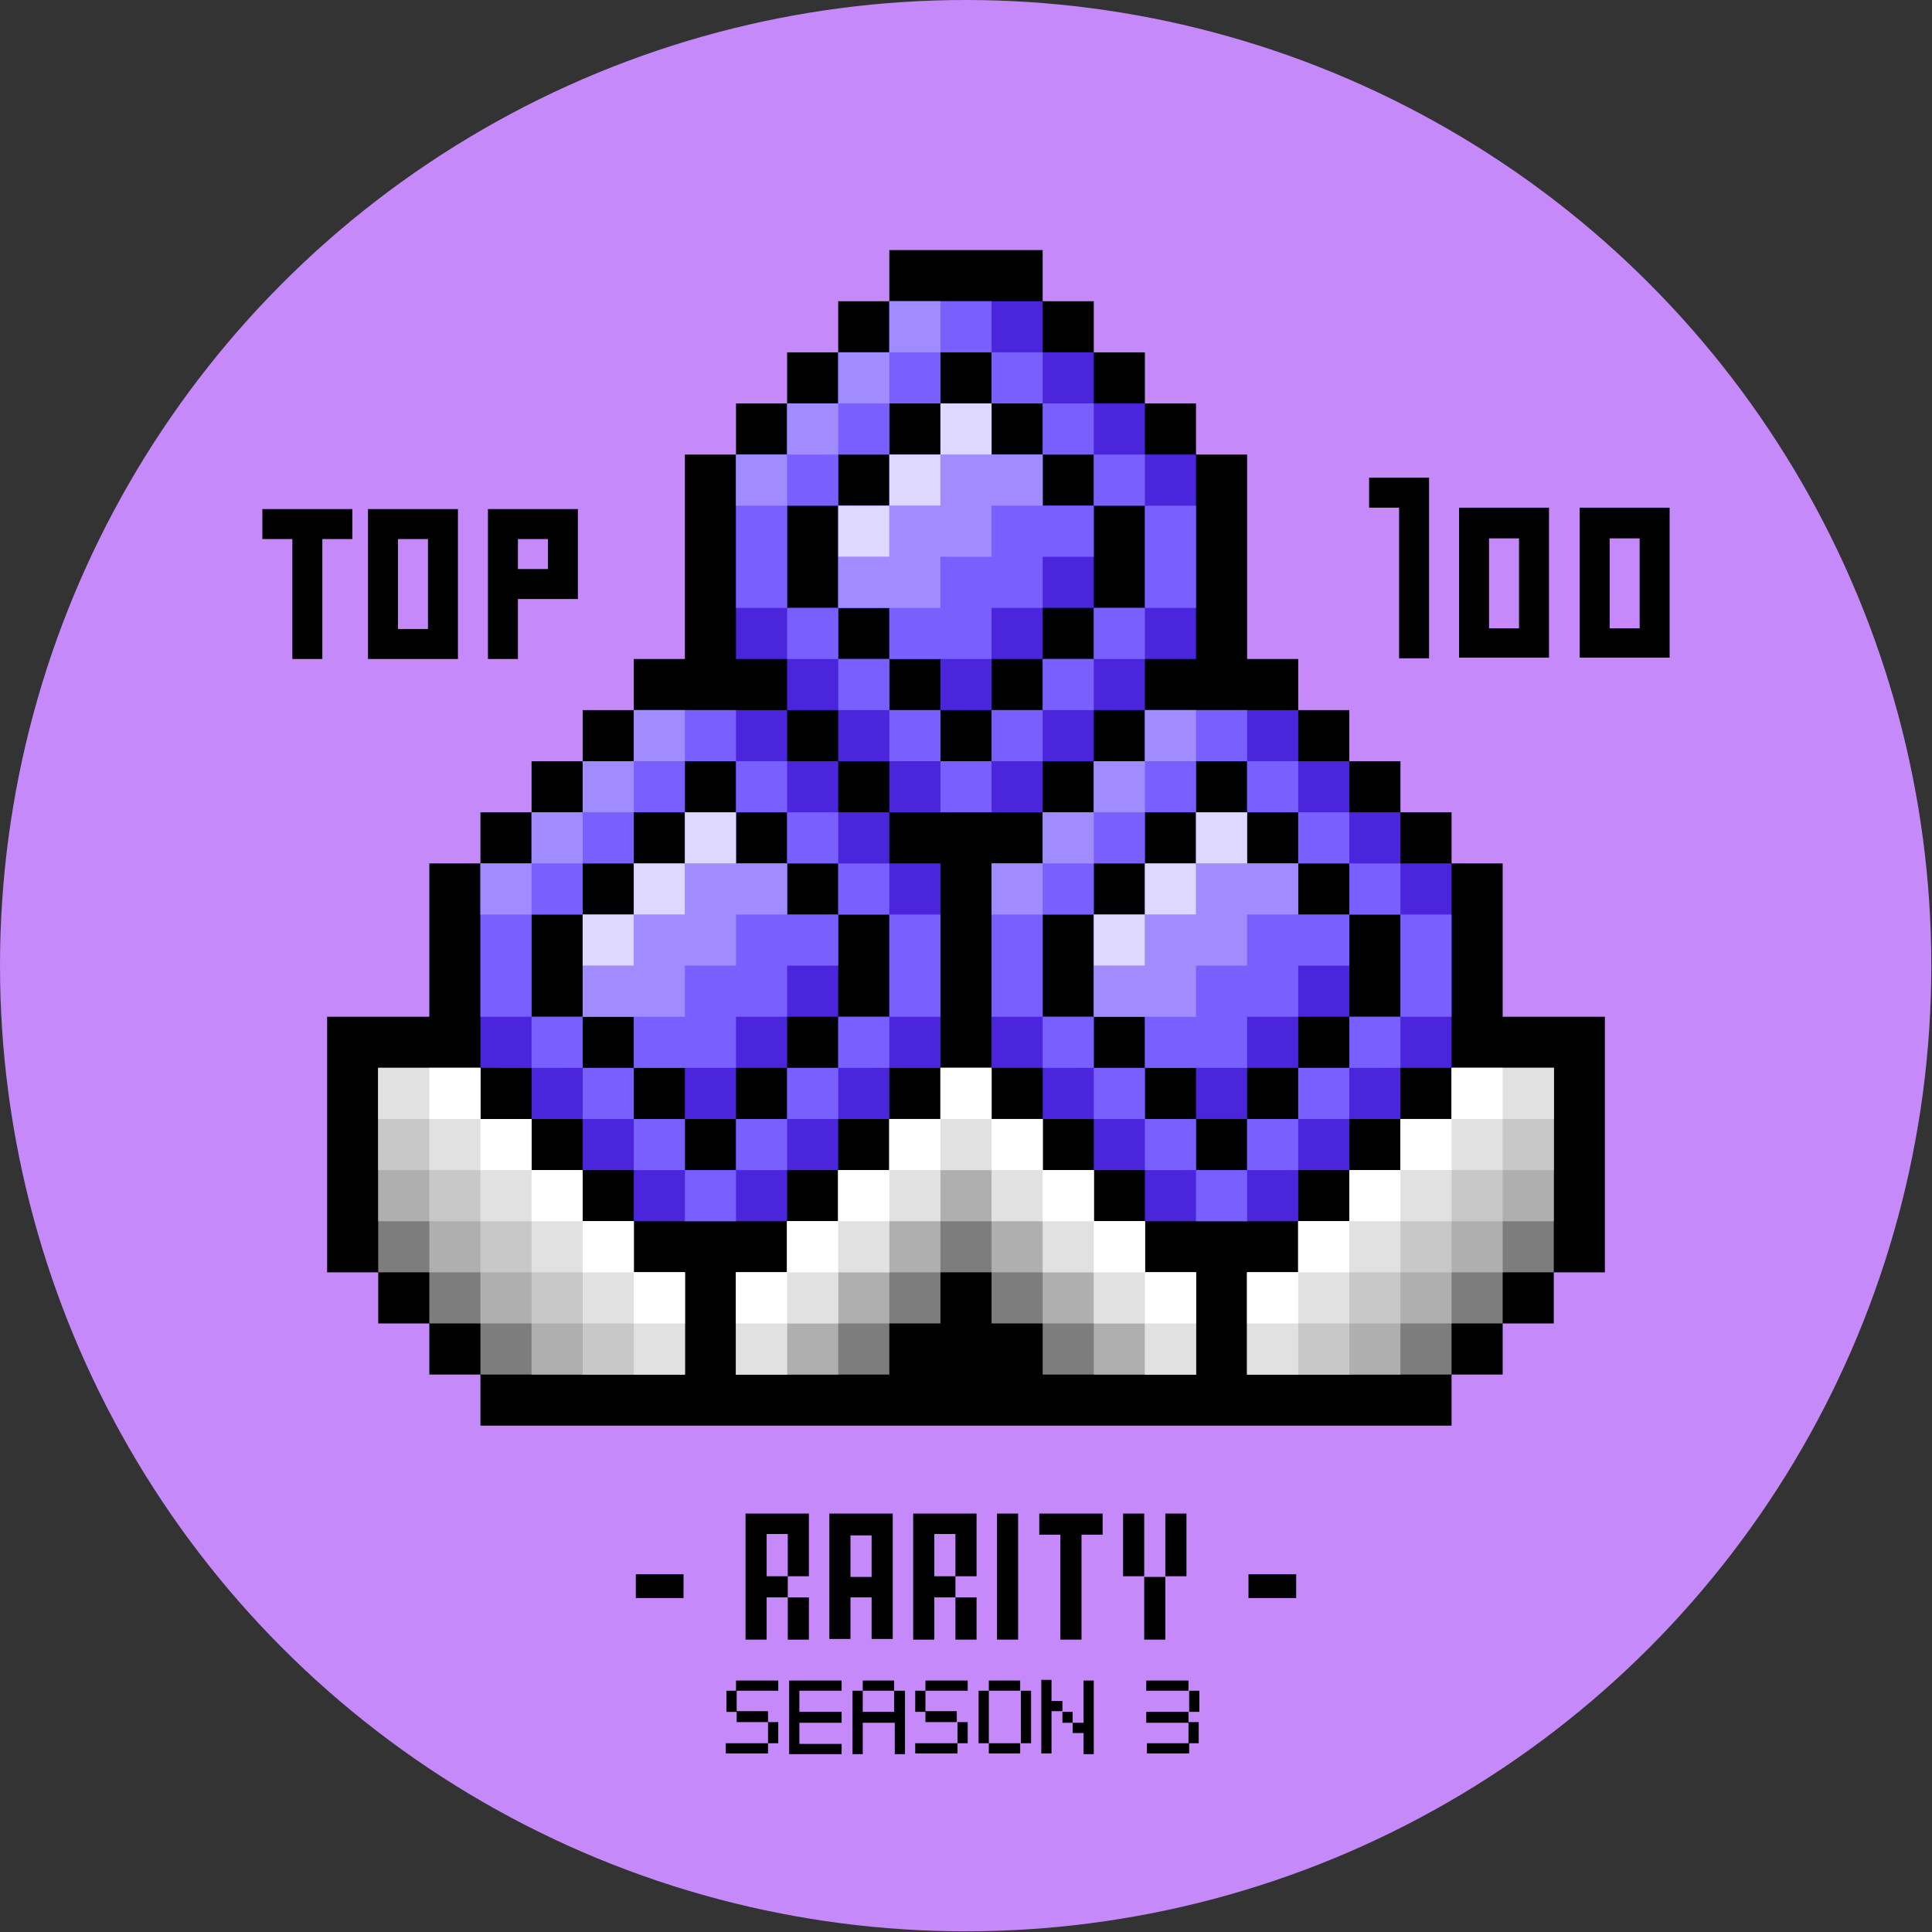 <svg xmlns="http://www.w3.org/2000/svg" xmlns:xlink="http://www.w3.org/1999/xlink" viewBox="0 0 283.5 283.5"><rect x="0" y="0" width="283.5" height="283.5" fill="#333333" stroke="none"/><circle cx="141.7" cy="141.7" r="141.7" fill="#c689fa"/><path d="M108.1 248.1v3.1h-1.5v-3.1h1.5zm-1.6 7.7h6.2v1.5h-6.2v-1.5zm7.7-7.7H108v-1.5h6.2v1.5zm-6.1 4.6v-1.6h4.6v1.6h-4.6zm4.6 3.1v-3.1h1.5v3.1h-1.5zm4.6-7.7v3.1h6.2v1.6h-6.2v3.1h6.2v1.5h-7.7v-10.8h7.7v1.5h-6.2 0zm15.5 0v9.3h-1.5v-4.6h-4.7v4.6h-1.5v-9.3h1.5v3.1h4.6v-3.1h1.6 0zm-1.6 0h-4.6v-1.5h4.6v1.5zm4.6 0v3.1h-1.5v-3.1h1.5zm-1.5 7.7h6.2v1.5h-6.2v-1.5zm7.7-7.7h-6.2v-1.5h6.2v1.5zm-6.2 4.6v-1.6h4.6v1.6h-4.6zm4.7 3.1v-3.1h1.5v3.1h-1.5zm4.6-7.7v7.7h-1.5v-7.7h1.5zm4.6 0h-4.6v-1.5h4.6v1.5zm-4.6 7.7h4.6v1.5h-4.6v-1.5zm6.2-7.7v7.7h-1.5v-7.7h1.5zm4.6 1.5v1.5h-1.6v6.2h-1.5v-10.8h1.5v3.1h1.6 0zm1.5 1.6v1.6h-1.5v-1.6h1.5zm3.1-4.6v10.8H159v-3.1h-1.6v-1.5h1.6v-6.2h1.5 0zm13.9 0v1.5h-6.2v-1.5h6.2zm0 4.6v1.6h-6.2v-1.6h6.2zm-6.1 4.6h6.2v1.5h-6.2v-1.5zm7.7-4.6h-1.5v-3.1h1.5v3.1zm-1.6 4.6v-3.1h1.5v3.1h-1.5zm15.8-21.3V231h-7v3.5h7zm-89.9 0V231h-7v3.5h7zm9.1-12.4v18.5h3.1v-6.2h3.1v-3.1h-3.1v-6.2h3.1v6.2h3.1v-9.2h-9.3z"/><path d="M115.6 240.6h3.1v-6.2h-3.1v6.2zm6.1-18.5v18.4h3.1v-6.1h3.1v6.1h3.1v-18.4h-9.3zm6.2 9.3h-3.1v-6.1h3.1v6.1zm6.1-9.3v18.5h3.1v-6.2h3.1v-3.1h-3.1v-6.2h3.1v6.2h3.1v-9.2H134z"/><path d="M140.2 240.6h3.1v-6.2h-3.1v6.2zm6.1 0h3.1v-18.5h-3.1v18.5zm6.2-18.5v3.1h3.1v15.4h3.1v-15.4h3.1v-3.1h-9.3zm18.5 0v9.2h3.1v-9.2H171zm-3.1 0h-3.1v9.2h3.1v-9.2zm0 18.5h3.1v-9.2h-3.1v9.2zm33-166.1h4.4v22.1h4.4V70.1h-8.8zm13.2 0v22h13.2v-22h-13.2zm8.8 17.7h-4.4V79h4.4v13.2zm8.9-17.7v22H245v-22h-13.2zm8.8 17.7h-4.4V79h4.4v13.2zM54 74.7v22h13.2v-22H54zm8.8 17.6h-4.4V79.1h4.4v13.2zm8.8-17.6v22H76v-8.8h8.8V74.7H71.6zm4.4 8.8v-4.4h4.4v4.4H76zm-37.5-4.4h4.4v17.6h4.4V79.1h4.4v-4.4H38.5zm182 70.1v-22.5H213v-7.5h-7.5v-7.5H198v-7.5h-7.5v-7.5H183v-30h-7.5v-7.5H168v-7.5h-7.5v-7.5H153v-7.5h-22.5v7.5H123v7.5h-7.5v7.5H108v7.5h-7.5v30H93v7.5h-7.5v7.5H78v7.5h-7.5v7.5H63v22.5H48v37.5h7.5v7.5H63v7.5h7.5v7.5H213v-7.5h7.5v-7.5h7.5v-7.5h7.5v-37.5h-15z"/><path d="M93 179.2h-7.5v-7.5H78v-7.5h-7.5v-7.5h-15v30H63v7.5h7.5v7.5h30v-15H93v-7.5zm75 0h-7.5v-7.5H153v-7.5h-7.5v-7.5H138v7.5h-7.5v7.5H123v7.5h-7.5v7.5H108v15h22.5v-7.5h7.5v-7.5h7.5v7.5h7.5v7.5h22.5v-15H168v-7.5zm45-22.5v7.5h-7.5v7.5H198v7.5h-7.5v7.5H183v7.5 7.5h7.5H213v-7.5h7.5v-7.5h7.5v-30h-15z" fill="#7d7d7d"/><path d="M93 179.2h-7.5v-7.5H78v-7.5h-7.5v-7.5h-15v22.5H63v7.5h7.5v7.5H78v7.5h22.5v-15H93v-7.5zm75 0h-7.5v-7.5H153v-7.5h-7.5v-7.5H138v7.5h-7.5v7.5H123v7.5h-7.5v7.5H108v15h15v-7.5h7.5v-7.5h7.5v-7.5h7.5v7.5h7.5v7.5h7.5v7.5h15v-15H168v-7.5zm45-22.5v7.5h-7.5v7.5H198v7.5h-7.5v7.5H183v15h22.5v-7.5h7.5v-7.5h7.5v-7.5h7.5v-22.5h-15z" fill="#afafaf"/><g fill="#c8c8c8"><path d="M93 179.2h-7.5v-7.5H78v-7.5h-7.5v-7.5h-15v15H63v7.5h7.5v7.5H78v7.5h7.5v7.5h15v-15H93v-7.5z"/><use xlink:href="#B"/><path d="M220.5 156.7H213v7.5h-7.5v7.5H198v7.5h-7.5v7.5H183v15h15v-7.5h7.5v-7.5h7.5v-7.5h7.5v-7.5h7.5v-15h-7.5z"/></g><g fill="#e1e1e1"><path d="M93 179.2h-7.5v-7.5H78v-7.5h-7.5v-7.5h-15v7.5H63v7.5h7.5v7.5H78v7.5h7.5v7.5H93v7.5h7.5v-15H93v-7.5z"/><use xlink:href="#B"/><path d="M213 156.7v7.5h-7.5v7.5H198v7.5h-7.5v7.5H183v15h7.5v-7.5h7.5v-7.5h7.5v-7.5h7.5v-7.5h7.5v-7.5h7.5v-7.5h-15z"/></g><g fill="#fff"><path d="M138 156.7h7.5v7.5H138z"/><path d="M130.5 164.2h7.5v7.5h-7.5z"/><path d="M123 171.7h7.5v7.5H123z"/><path d="M115.5 179.2h7.5v7.5h-7.5z"/><path d="M108 186.7h7.5v7.5H108zm-15 0h7.5v7.5H93z"/><path d="M85.5 179.2H93v7.5h-7.5z"/><path d="M78 171.7h7.5v7.5H78z"/><path d="M70.5 164.2H78v7.5h-7.5z"/><path d="M63 156.7h7.5v7.5H63zm82.5 7.5h7.5v7.5h-7.5z"/><path d="M153 171.7h7.5v7.5H153z"/><path d="M160.5 179.2h7.5v7.5h-7.5z"/><path d="M168 186.7h7.5v7.5H168zm15 0h7.5v7.5H183z"/><path d="M190.5 179.2h7.5v7.5h-7.5z"/><path d="M198 171.7h7.5v7.5H198z"/><path d="M205.5 164.2h7.5v7.5h-7.5z"/><path d="M213 156.7h7.5v7.5H213z"/></g><g fill="#4b25dc"><path d="M160.5 111.7v-7.5h7.5v-7.5h7.5v-30H168v-7.5h-7.5v-7.5H153v-7.5h-22.5v7.5H123v7.5h-7.5v7.5H108v30h7.5v7.5h7.5v7.5h7.5v7.5H153v-7.5h7.5zm-15-7.5v7.5H138v-7.5h-7.5v-7.5H123v-7.5h-7.5v-15h7.5v-7.5h7.5v-7.5h7.5v-7.5h7.5v7.5h7.5v7.5h7.5v7.5h7.5v15h-7.5v7.5H153v7.5h-7.5z"/><path d="M153 96.7v-7.5h7.5v-15H153v-7.5h-7.5v-7.5H138v7.5h-7.5v7.5H123v15h7.5v7.5h7.5v7.5h7.5v-7.5h7.5zm-30 15h-7.5v-7.5H93v7.5h-7.5v7.5H78v7.5h-7.5v30H78v7.5h7.5v7.5H93v7.5h22.5v-7.5h7.5v-7.5h7.5v-7.5h7.5v-30h-7.5v-7.5H123v-7.5zm0 15v7.5h7.5v15H123v7.5h-7.5v7.5H108v7.5h-7.5v-7.5H93v-7.5h-7.5v-7.5H78v-15h7.5v-7.5H93v-7.5h7.5v-7.5h7.5v7.5h7.5v7.5h7.5z"/><path d="M108 119.2h-7.5v7.5H93v7.5h-7.5v15H93v7.5h7.5v7.5h7.5v-7.5h7.5v-7.5h7.5v-15h-7.5v-7.5H108v-7.5zm97.5 7.5v-7.5H198v-7.5h-7.5v-7.5H168v7.5h-7.5v7.5H153v7.5h-7.5v30h7.5v7.5h7.5v7.5h7.5v7.5h22.5v-7.5h7.5v-7.5h7.5v-7.5h7.5v-30h-7.5zm0 22.5H198v7.5h-7.5v7.5H183v7.5h-7.5v-7.5H168v-7.5h-7.5v-7.5H153v-15h7.5v-7.5h7.5v-7.5h7.5v-7.5h7.5v7.5h7.5v7.5h7.5v7.5h7.5v15z"/><path d="M198 134.2h-7.5v-7.5H183v-7.5h-7.5v7.5H168v7.5h-7.5v15h7.5v7.5h7.5v7.5h7.5v-7.5h7.5v-7.5h7.5v-15z"/></g><g fill="#7a5fff"><path d="M115.5 74.2h7.5v-7.5h7.5v-7.5h7.5v-7.5h7.5v-7.5h-15v7.5H123v7.5h-7.5v7.5H108v22.5h7.5v-15z"/><path d="M145.5 51.7h7.5v7.5h-7.5z"/><path d="M153 59.2h7.5v7.5H153z"/><path d="M160.5 66.7h7.5v7.5h-7.5zm-7.5 30h7.5v7.5H153z"/><path d="M145.5 104.2h7.5v7.5h-7.5zm22.5-15h7.5v-15H168v15z"/><path d="M138 111.7h7.5v7.5H138zm22.5-22.5h7.5v7.5h-7.5z"/><path d="M130.5 104.2h7.5v7.5h-7.5z"/><path d="M123 96.7h7.5v7.5H123z"/><path d="M115.5 89.2h7.5v7.5h-7.5z"/><path d="M153 66.7h-7.5v-7.5H138v7.5h-7.5v7.5H123v15h7.5v7.5h15v-7.5h7.5v-7.5h7.5v-7.5H153v-7.5zm-75 67.5h7.5v-7.5H93v-7.5h7.5v-7.5h7.5v-7.5H93v7.5h-7.5v7.5H78v7.5h-7.5v22.5H78v-15z"/><path d="M108 111.7h7.5v7.5H108z"/><path d="M115.5 119.2h7.5v7.5h-7.5z"/><path d="M123 126.7h7.5v7.5H123z"/><path d="M130.5 141.7v7.5h7.5v-15h-7.5v7.5zm-15 15h7.5v7.5h-7.5z"/><path d="M108 164.2h7.5v7.5H108z"/><path d="M100.5 171.7h7.5v7.5h-7.5zm22.5-22.5h7.5v7.5H123z"/><path d="M93 164.2h7.5v7.5H93z"/><path d="M85.5 156.7H93v7.5h-7.5z"/><path d="M78 149.2h7.5v7.5H78z"/><path d="M115.5 126.7H108v-7.5h-7.5v7.5H93v7.5h-7.5v15H93v7.5h15v-7.5h7.5v-7.5h7.5v-7.5h-7.5v-7.5zm37.5 7.5h7.5v-7.5h7.5v-7.5h7.5v-7.5h7.5v-7.5h-15v7.5h-7.5v7.5H153v7.5h-7.5v22.5h7.5v-15z"/><path d="M183 111.7h7.5v7.5H183z"/><path d="M190.5 119.2h7.5v7.5h-7.5z"/><path d="M198 126.7h7.5v7.5H198z"/><path d="M205.5 134.2v15h7.5v-15h-7.5zm-15 22.5h7.5v7.5h-7.5z"/><path d="M183 164.2h7.5v7.5H183z"/><path d="M175.5 171.7h7.5v7.5h-7.5zm22.5-22.5h7.5v7.5H198z"/><path d="M168 164.2h7.5v7.5H168z"/><path d="M160.5 156.7h7.5v7.5h-7.5z"/><path d="M153 149.2h7.5v7.5H153z"/><path d="M190.5 126.7H183v-7.5h-7.5v7.5H168v7.5h-7.5v15h7.5v7.5h15v-7.5h7.5v-7.5h7.5v-7.5h-7.5v-7.5z"/></g><g fill="#a08cff"><path d="M108 66.7h7.5v7.5H108zm22.5-22.5h7.5v7.5h-7.5z"/><path d="M123 51.7h7.5v7.5H123z"/><path d="M115.5 59.2h7.5v7.5h-7.5zm30 15h7.5v-7.5h-15v7.5h-7.5v7.5H123v7.5h15v-7.5h7.5v-7.5zm-75 52.5H78v7.5h-7.5zM93 104.2h7.5v7.5H93z"/><path d="M85.5 111.7H93v7.5h-7.5z"/><path d="M78 119.2h7.5v7.5H78zm22.5 7.5v7.5H93v7.5h-7.5v7.5h15v-7.5h7.5v-7.5h7.5v-7.5h-15zm45 0h7.5v7.5h-7.5zm22.5-22.5h7.5v7.5H168z"/><path d="M160.5 111.7h7.5v7.5h-7.5z"/><path d="M153 119.2h7.5v7.5H153zm30 7.5h-7.5v7.5H168v7.5h-7.5v7.5h15v-7.5h7.5v-7.5h7.5v-7.5H183z"/></g><g fill="#ded7ff"><path d="M138 59.2h7.5v7.5H138z"/><path d="M130.5 66.7h7.5v7.5h-7.5z"/><path d="M123 74.2h7.5v7.5H123zm-22.5 45h7.5v7.5h-7.5z"/><path d="M93 126.7h7.5v7.5H93z"/><path d="M85.5 134.2H93v7.5h-7.5zm90-15h7.5v7.5h-7.5z"/><path d="M168 126.7h7.5v7.5H168z"/><path d="M160.5 134.2h7.5v7.5h-7.5z"/></g><defs ><path id="B" d="M168 179.2h-7.5v-7.5H153v-7.5h-7.5v-7.5H138v7.5h-7.5v7.5H123v7.5h-7.5v7.5H108v15h7.5v-7.5h7.5v-7.5h7.5v-7.5h7.5v-7.5h7.5v7.5h7.5v7.5h7.5v7.5h7.5v7.5h7.5v-15H168v-7.5z"/></defs></svg>